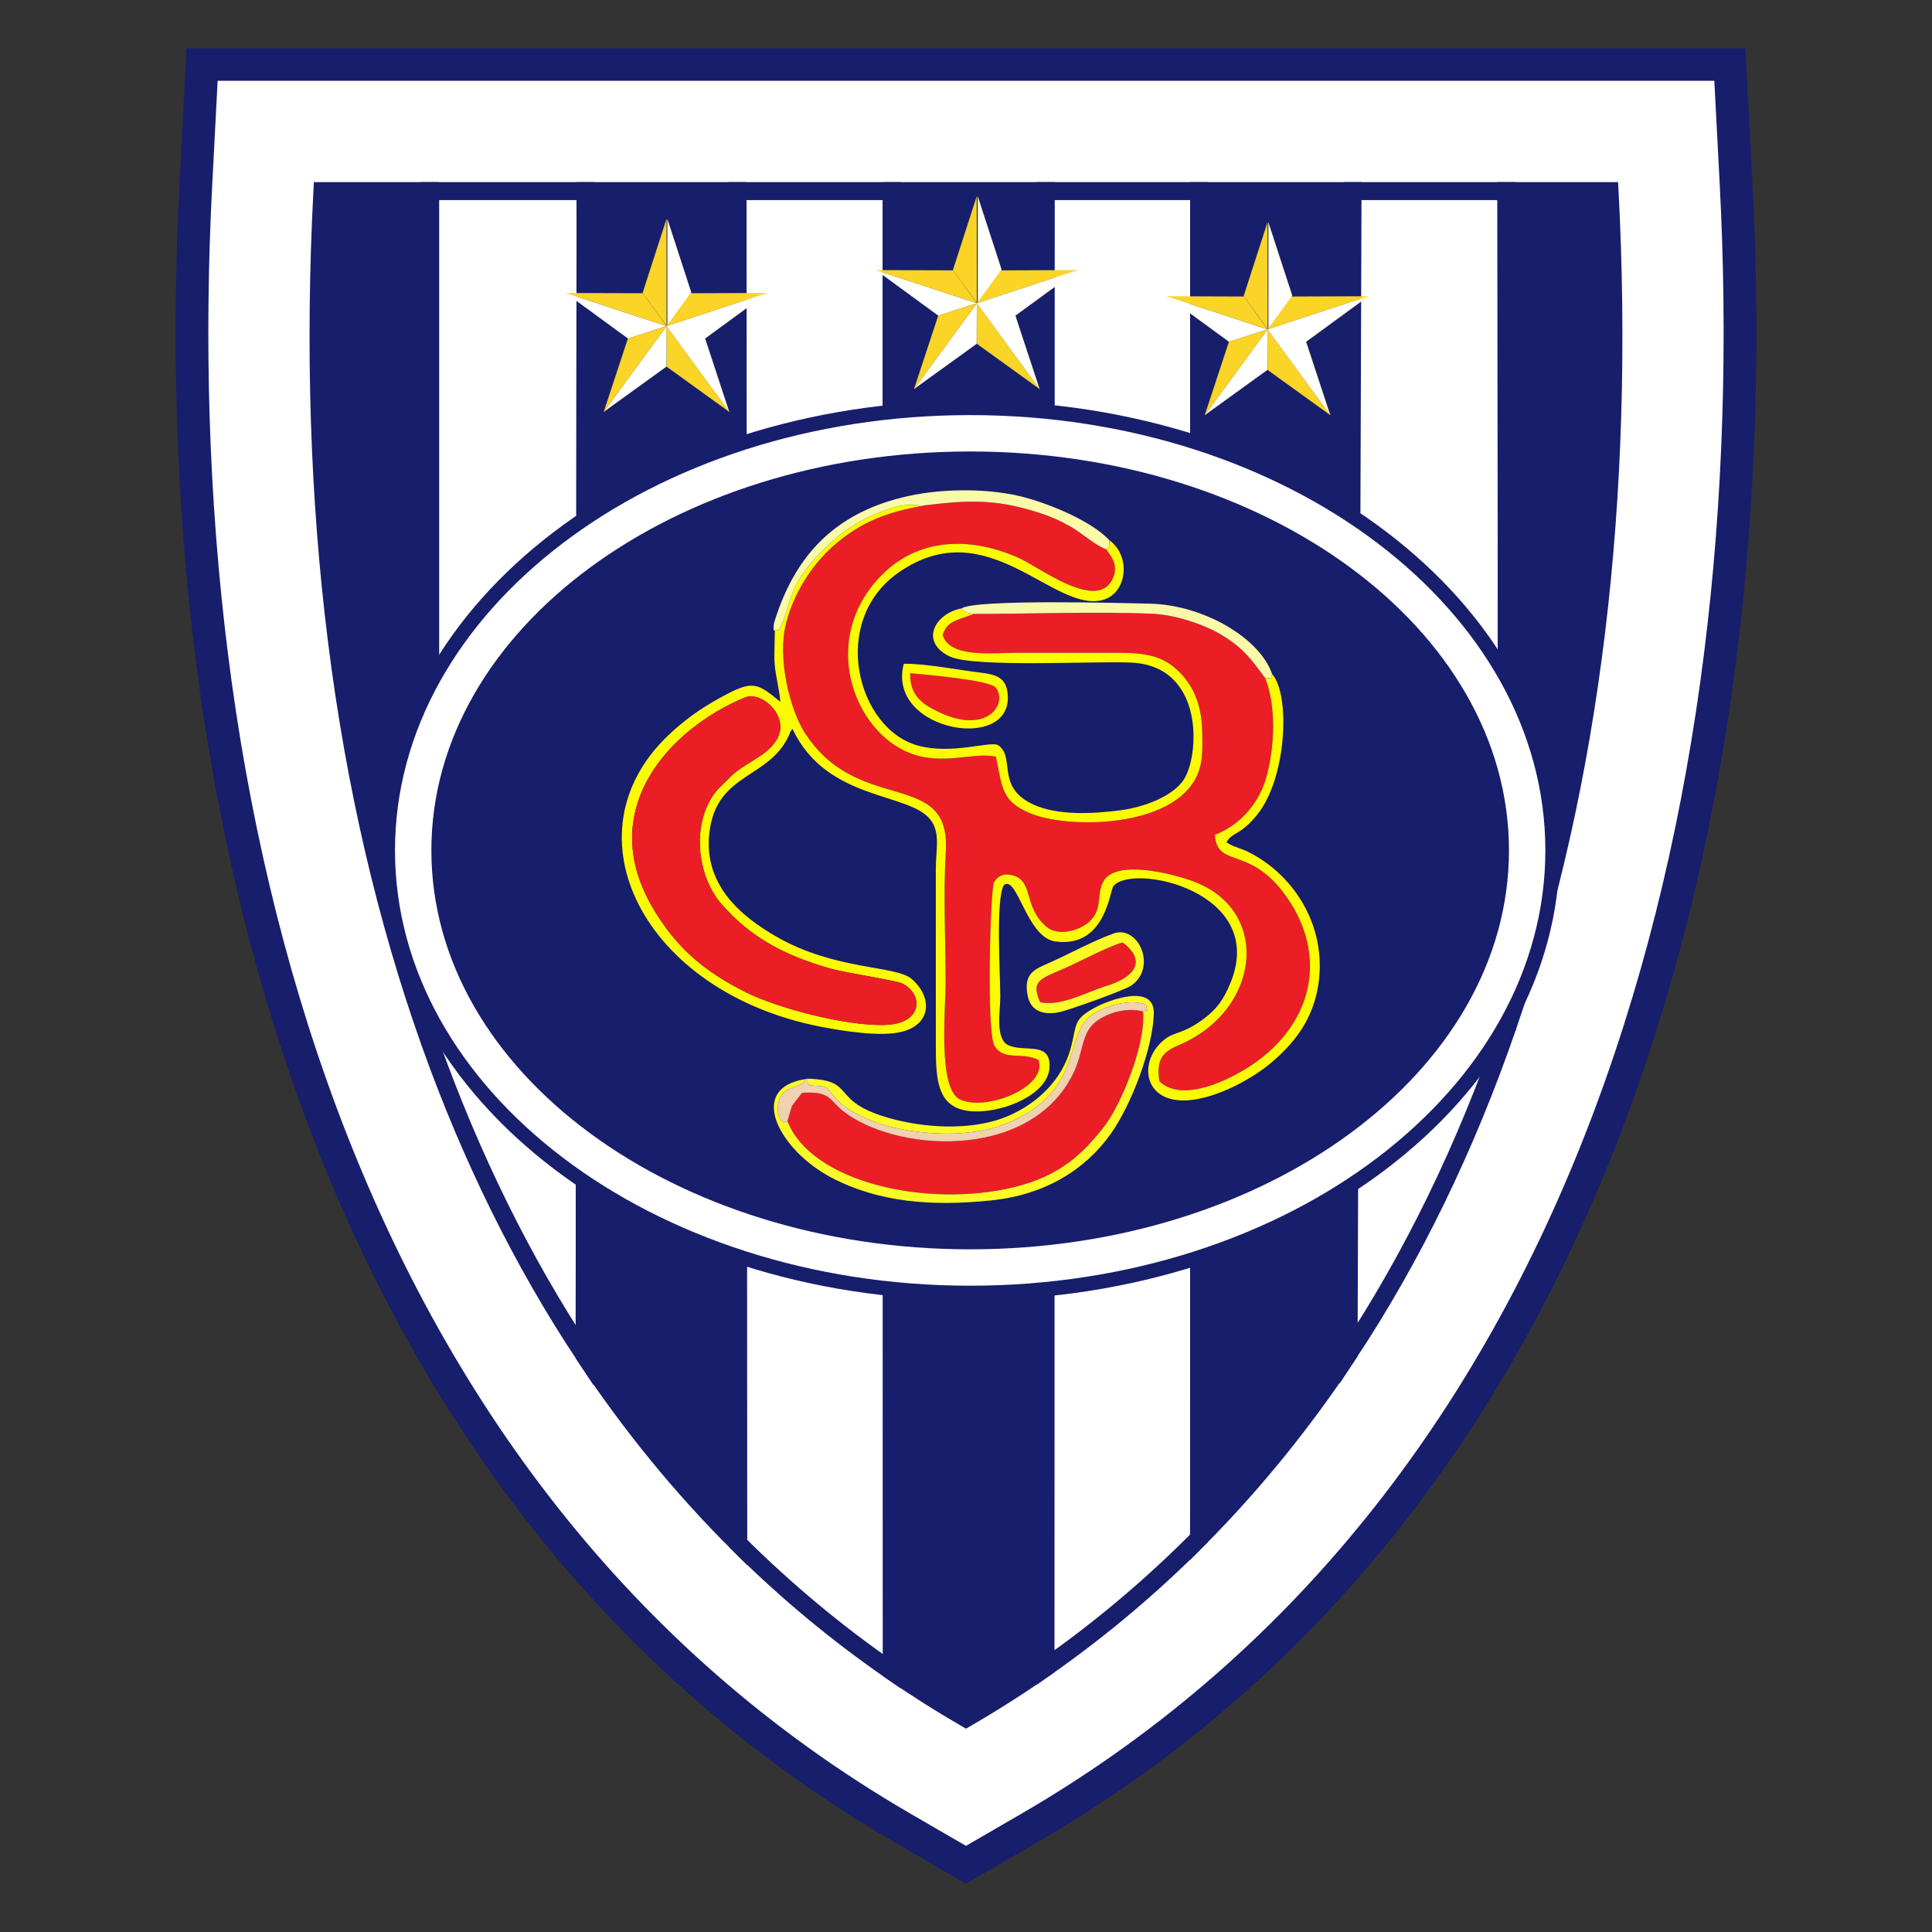 <svg height="1000" viewBox="0 0 750 750" width="1000" xmlns="http://www.w3.org/2000/svg" xmlns:xlink="http://www.w3.org/1999/xlink"><rect x="0" y="0" width="750" height="750" fill="#333333" stroke="none"/><defs><clipPath id="a"><path d="M 0 0 H 504.699 V 579.801 H 0 Z m 0 0"/></clipPath><clipPath id="b"><path d="M 0 0 H 504.699 V 579.801 H 0 Z m 0 0"/></clipPath></defs><g transform="matrix(1.229 0 0 1.229 63.272 18.75)"><path d="M 231.828 565.102 C 175.426 532.383 129.457 487.645 94.137 432.938 C 21.203 319.977 .039 175.184 6.938 42.848 L 9.082 1.641 H 498.191 l 2.148 41.207 C 502.617 86.527 501.809 130.5 497.383 174.023 C 481.355 331.598 417.551 482.672 275.449 565.102 L 253.637 577.75 Z m 0 0" fill="#171e6b" fill-rule="evenodd"/><g clip-path="url(#a)"><path d="M 2318.281 146.984 C 1754.258 474.172 1294.57 921.555 941.367 1468.625 C 212.031 2598.234 .391 4046.164 69.375 5369.523 l 21.445 412.07 H 4981.914 l 21.484 -412.07 C 5026.172 4932.727 5018.086 4493 4973.828 4057.766 C 4813.555 2482.023 4175.508 971.281 2754.492 146.984 L 2536.367 20.5 Z m 0 0" fill="none" stroke="#171e6b" stroke-width="34.288" transform="matrix(.1 0 0 -.1 0 579.8)"/></g><path d="M 234.73 560.098 C 54.129 455.34 2.531 238.469 12.711 43.148 L 14.57 7.426 H 492.703 l 1.863 35.723 C 504.742 238.469 453.145 455.34 272.547 560.098 l -18.91 10.969 z m 0 0" fill="#fff" fill-rule="evenodd"/><g clip-path="url(#b)"><path d="M 2347.305 197.023 C 541.289 1244.602 25.312 3413.312 127.109 5366.516 l 18.594 357.227 H 4927.031 l 18.633 -357.227 C 5047.422 3413.312 4531.445 1244.602 2725.469 197.023 L 2536.367 87.336 Z m 0 0" fill="none" stroke="#171e6b" stroke-width="56.694" transform="matrix(.1 0 0 -.1 0 579.8)"/></g><path d="m 1331.836 1668.898 c -197.812 298.32 -360.43 629.688 -488.164 988.477 l .039 2689.531 h 490.977 z m 0 0" fill="#fff" fill-rule="evenodd" stroke="#171e6b" stroke-width="56.694" transform="matrix(.1 0 0 -.1 0 579.8)"/><path d="m 1817.109 1074.836 c -180.312 179.258 -342.031 378.008 -485.274 594.062 l 2.852 3678.008 h 480.234 z m 0 0" fill="#171e6b" fill-rule="evenodd" stroke="#171e6b" stroke-width="56.694" transform="matrix(.1 0 0 -.1 0 579.8)"/><path d="m 2302.344 671.242 c -174.492 120.43 -336.211 255.352 -485.234 403.594 l -2.188 4272.07 h 486.719 z m 0 0" fill="#fff" fill-rule="evenodd" stroke="#171e6b" stroke-width="56.694" transform="matrix(.1 0 0 -.1 0 579.8)"/><path d="M 2787.617 683.234 C 2706.641 626.633 2622.891 573.156 2536.367 523 c -80.391 46.641 -158.398 96.094 -234.023 148.242 l -.703 4675.664 h 486.719 z m 0 0" fill="#171e6b" fill-rule="evenodd" stroke="#171e6b" stroke-width="56.694" transform="matrix(.1 0 0 -.1 0 579.8)"/><path d="m 3272.617 1091.789 c -148.828 -149.961 -310.469 -286.563 -485 -408.555 l .742 4663.672 h 484.531 z m 0 0" fill="#fff" fill-rule="evenodd" stroke="#171e6b" stroke-width="56.694" transform="matrix(.1 0 0 -.1 0 579.8)"/><path d="m 3744.883 1674.875 c -139.726 -211.562 -297.109 -406.562 -472.266 -583.086 l .273 4255.117 h 484.531 z m 0 0" fill="#171e6b" fill-rule="evenodd" stroke="#171e6b" stroke-width="56.694" transform="matrix(.1 0 0 -.1 0 579.8)"/><path d="M 4245.43 2704.055 C 4116.172 2329.719 3949.453 1984.562 3744.883 1674.875 l 12.539 3672.031 h 485.976 z m 0 0" fill="#fff" fill-rule="evenodd" stroke="#171e6b" stroke-width="56.694" transform="matrix(.1 0 0 -.1 0 579.8)"/><path d="m 4243.398 5346.906 h 325.938 c 50.469 -969.023 -56.523 -1868.398 -323.906 -2642.852 z m 0 0" fill="#171e6b" fill-rule="evenodd" stroke="#171e6b" stroke-width="56.694" transform="matrix(.1 0 0 -.1 0 579.8)"/><path d="M 843.672 2657.375 C 564.297 3442.258 451.914 4358.352 503.438 5346.906 h 340.273 z m 0 0" fill="#171e6b" fill-rule="evenodd" stroke="#171e6b" stroke-width="56.694" transform="matrix(.1 0 0 -.1 0 579.8)"/><path d="m 2549.648 4662.102 c 1015.899 0 1839.453 -625.781 1839.453 -1397.656 c 0 -771.914 -823.555 -1397.656 -1839.453 -1397.656 c -1015.938 0 -1839.492 625.742 -1839.492 1397.656 c 0 771.875 823.555 1397.656 1839.492 1397.656 z m 0 0" fill="#fff" fill-rule="evenodd" stroke="#171e6b" stroke-width="45.354" transform="matrix(.1 0 0 -.1 0 579.8)"/><path d="m 2549.648 4496.164 c 924.258 0 1673.516 -551.484 1673.516 -1231.719 c 0 -680.273 -749.258 -1231.719 -1673.516 -1231.719 c -924.297 0 -1673.555 551.445 -1673.555 1231.719 c 0 680.234 749.258 1231.719 1673.555 1231.719 z m 0 0" fill="#171e6b" fill-rule="evenodd" stroke="#171e6b" stroke-width="56.693" transform="matrix(.1 0 0 -.1 0 579.8)"/><path d="m 241.008 144.312 c -12.973 2.23 -20.414 5.477 -28.391 12.113 c -6.293 5.238 -13.047 14.273 -15.832 25.316 c -2.754 10.902 1.168 27.109 6.02 34.594 c 17 26.219 46.148 10.871 44.465 37.527 c -.809 12.746 -.062 28.113 -.062 41.145 c 0 8.965 -2.504 33.656 4.547 37.004 c 8.309 3.941 27.859 -4.02 24.773 -12.5 c -5.504 -2.625 -10.934 .504 -13.906 -4.496 c -2.582 -4.344 -1.27 -49.645 -.133 -51.598 c 1.055 -1.809 2.84 -3 5.887 -2.191 c 6.715 1.785 3.258 9.766 10.559 16.148 c 3.828 3.348 10.566 1.266 13.578 -1.434 c 4.551 -4.074 2.145 -8.719 4.617 -12.93 c 3.992 -6.789 21.293 -2.43 28.117 .051 c 25.035 9.105 21.496 40.883 -4.387 51.797 c -5.332 2.25 -7.125 4.691 -6.141 11.41 c 7.336 7.102 22.535 -.656 29.121 -5.074 c 20.551 -13.797 24.051 -36.23 9.953 -54.684 c -11.039 -14.449 -20.852 -7.652 -21.547 -18.086 c 7.777 -2.91 14.035 -9.859 16.348 -18.461 c 2.574 -9.59 3.074 -22.254 -.449 -31.027 c -4.664 -6.402 -7.23 -9.762 -14.191 -13.891 c -5.254 -3.117 -14.352 -6.168 -21.594 -6.457 c -17.992 -.715 -38.031 .07 -56.262 .062 c -4.527 1.945 -8.375 1.902 -9.836 6.641 c 2.176 7.305 15.359 5.664 23.41 5.648 c 9.398 -.019 18.793 .008 28.191 0 c 9.562 -.008 16.395 -.254 22.48 5.398 c 4.926 4.574 7.867 10.863 7.938 20.152 c .035 4.914 .23 8.844 -1.535 12.941 c -7.289 16.934 -40.914 17.336 -53.109 12.078 c -8.711 -3.75 -8.508 -7.867 -10.531 -17.734 c -6.848 -1.605 -16.672 2.867 -27.047 -1.094 c -17.871 -6.824 -29.055 -36.078 -8.977 -56.355 c 10.949 -11.059 26.863 -12.652 43.281 -5.336 c 6.324 2.82 24.125 16.613 29.352 7.07 c 2.809 -5.133 -1.117 -8.5 -1.75 -9.812 c -3.254 -1.055 -7.719 -5.156 -11.473 -7.273 c -4.113 -2.32 -7.461 -3.637 -12.488 -5.105 c -11.676 -3.402 -20.156 -3.133 -32.996 -1.559 z m 0 0" fill="#eb1e26" fill-rule="evenodd"/><path d="m 183.828 205.051 c 5.293 -2.176 14.426 6.086 10.012 13.34 c -3.445 5.664 -10.195 7.043 -15.176 12.281 c -2.699 2.836 -4.148 3.535 -6.203 7.484 c -5.316 10.211 -2.898 24.293 3.887 32.074 c 9.238 10.586 19.715 16.23 34.43 20.449 c 4.328 1.242 20.785 3.77 22.695 4.703 c 6.738 3.293 6.676 12.574 -5.023 13.082 C 215.73 309.016 193.824 303 184.203 298.207 C 170.738 291.5 162.32 284.062 155.188 272.324 C 135.766 240.363 160.5 214.656 183.828 205.051 Z m 9.262 -23.793 c .441 2.832 -.184 9.273 .102 13.07 c .316 4.172 1.562 8.289 1.812 12.098 c -7.629 -6.285 -8.832 -6.852 -19.047 -1.27 c -6.477 3.543 -11.586 7.328 -16.316 11.82 c -32.961 31.316 -7.797 81.113 47.949 92.039 c 6.703 1.312 19.207 3.398 25.969 1.586 c 9.449 -2.531 9.32 -11.176 2.898 -16.66 c -5.086 -4.34 -24.16 -2.598 -42.91 -13.461 c -10.449 -6.055 -23.77 -16.363 -20.723 -34.359 c 2.898 -17.086 18.402 -15.691 24.652 -28.57 c .934 -1.922 .164 -.973 1.355 -2.602 c 10.824 22.992 36.898 19.906 43.652 28.789 c 3.152 4.145 1.613 9.633 1.629 15.453 l .004 54.867 c -.012 12.453 .125 22.762 14.922 21.668 c 8.969 -.66 22.027 -6.387 20.965 -15.43 c -.73 -6.227 -7.836 -3.266 -12.82 -5.332 c -4.43 -1.836 -2.703 -10.844 -2.703 -15.383 c 0 -7.137 -1.516 -30.949 1.148 -35.289 c 4.289 -3.258 7.09 16.598 16.266 17.832 c 15.812 2.129 17.098 -15.902 18.297 -17.445 c 5.805 -7.488 49.035 1.57 36.918 30.707 c -2.18 5.246 -4.316 8.07 -8.102 10.961 c -6.629 5.059 -9.336 4.191 -12.461 6.586 c -8.707 6.676 -7.102 20.34 7.152 19.359 c 9.684 -.668 20.957 -7.285 26.305 -11.828 c 6.383 -5.422 12.617 -12.438 14.684 -23.242 c 3.5 -18.297 -6.355 -35.547 -21.816 -43.355 c -2.434 -1.23 -4.848 -1.613 -6.949 -3.051 c 1.629 -3.184 4.309 -2.074 9.648 -8.676 c 9.598 -11.875 10.461 -38.234 4.758 -44.496 c -.93 2.125 1.18 1.141 -2.184 1.293 c 3.523 8.773 3.023 21.438 .449 31.027 c -2.312 8.602 -8.57 15.551 -16.348 18.461 c .695 10.434 10.508 3.637 21.547 18.086 c 14.098 18.453 10.598 40.887 -9.953 54.684 c -6.586 4.418 -21.785 12.176 -29.121 5.074 c -.984 -6.719 .809 -9.16 6.141 -11.41 c 25.883 -10.914 29.422 -42.691 4.387 -51.797 c -6.824 -2.48 -24.125 -6.84 -28.117 -.051 c -2.477 4.211 -.066 8.855 -4.617 12.93 c -3.012 2.699 -9.75 4.781 -13.578 1.434 c -7.301 -6.383 -3.844 -14.363 -10.559 -16.148 c -3.047 -.809 -4.832 .383 -5.887 2.191 c -1.137 1.953 -2.449 47.254 .133 51.598 c 2.973 5 8.402 1.871 13.906 4.496 c 3.086 8.48 -16.465 16.441 -24.773 12.5 c -7.051 -3.348 -4.547 -28.039 -4.547 -37.004 c 0 -13.031 -.746 -28.398 .062 -41.145 c 1.684 -26.656 -27.465 -11.309 -44.465 -37.527 c -4.852 -7.484 -8.773 -23.691 -6.02 -34.594 c 2.785 -11.043 9.539 -20.078 15.832 -25.316 c 7.973 -6.637 15.418 -9.883 28.391 -12.113 c -3.996 .512 -5.504 -1.77 -16.875 3.199 c -4.871 2.125 -9.957 5.555 -13.273 8.664 c -14.957 14.035 -11.52 18.789 -16.461 27.715 c -.906 -.75 -1.949 1.613 -1.309 -2.633 z m 0 0" fill="#fafa02" fill-rule="evenodd"/><path d="m 183.828 205.051 c -23.328 9.605 -48.062 35.312 -28.641 67.273 c 7.133 11.738 15.551 19.176 29.016 25.883 c 9.621 4.793 31.527 10.809 44.246 10.258 c 11.699 -.508 11.762 -9.789 5.023 -13.082 c -1.91 -.934 -18.367 -3.461 -22.695 -4.703 c -14.715 -4.219 -25.191 -9.863 -34.43 -20.449 c -6.785 -7.781 -9.203 -21.863 -3.887 -32.074 c 2.055 -3.949 3.504 -4.648 6.203 -7.484 c 4.98 -5.238 11.73 -6.617 15.176 -12.281 c 4.414 -7.254 -4.719 -15.516 -10.012 -13.34 z m 0 0" fill="#eb1e26" fill-rule="evenodd"/><path d="m 197.246 338.891 c 7.707 19.551 44.582 27.457 71.617 20.828 c 14.5 -3.555 21.832 -10.613 28.609 -19.395 c 5.023 -6.508 13.098 -25.762 12.074 -36.094 c -5.688 -1.488 -12.188 .777 -15.508 3.781 c -3.75 3.395 -3.562 9.105 -5.902 14.461 c -12.434 28.426 -54.344 26.703 -72.203 14.059 c -5.719 -4.051 -4.508 -7.23 -14.074 -6.594 l -3.133 4.039 c -.488 1.379 -1.109 3.742 -1.48 4.914 z m 0 0" fill="#eb1e26" fill-rule="evenodd"/><path d="m 297.965 158.25 c .633 1.312 4.559 4.68 1.75 9.812 c -5.227 9.543 -23.027 -4.25 -29.352 -7.07 c -16.418 -7.316 -32.332 -5.723 -43.281 5.336 c -20.078 20.277 -8.895 49.531 8.977 56.355 c 10.375 3.961 20.199 -.512 27.047 1.094 c 2.023 9.867 1.82 13.984 10.531 17.734 c 12.195 5.258 45.82 4.855 53.109 -12.078 c 1.766 -4.098 1.57 -8.027 1.535 -12.941 c -.07 -9.289 -3.012 -15.578 -7.938 -20.152 c -6.086 -5.652 -12.918 -5.406 -22.48 -5.398 c -9.398 .008 -18.793 -.019 -28.191 0 c -8.051 .016 -21.234 1.656 -23.41 -5.648 c 1.461 -4.738 5.309 -4.695 9.836 -6.641 c -2.996 -.496 -2.102 -.148 -3.867 -1.738 c -8.262 1.555 -13.387 10.441 -3.816 15.145 c 7.52 3.695 46.348 1.387 57.691 1.996 c 23.062 1.242 21.266 29.672 16.262 37.059 c -3.355 4.949 -11.879 8.527 -20.098 9.59 c -8.738 1.129 -19.793 1.676 -27.434 -1.875 c -11.969 -5.566 -5.371 -14.961 -11.125 -18.762 c -2.676 -1.27 -14.562 3.113 -25.25 .18 c -19.273 -5.293 -28.07 -39.383 -6.043 -54.707 c 28.383 -19.746 49.266 13.633 64.91 8.562 c 7.148 -2.316 8.496 -13.664 1.613 -18.715 c -.246 3.141 .457 1.094 -.977 2.863 z m 0 0" fill="#fafa02" fill-rule="evenodd"/><path d="m 203.504 325.453 c -.355 1.492 .012 1 .641 2.109 c 4.816 .516 5.031 -.301 7.266 2.848 c 3.719 5.234 12.926 9.105 19.953 10.633 c 11.773 2.559 25.898 2.746 36.527 -2.031 c 22.031 -9.91 17.094 -25.844 24.395 -32.762 c 3.395 -3.215 13 -6.473 18.223 -4.109 c .793 3.895 .371 .922 -.961 2.09 c 1.023 10.332 -7.051 29.586 -12.074 36.094 c -6.777 8.781 -14.109 15.84 -28.609 19.395 c -27.035 6.629 -63.91 -1.277 -71.617 -20.828 c -1.566 .688 -.684 .824 -1.848 -.223 c -.84 -.758 -.715 -.762 -1 -1.906 c -.496 -1.988 -.113 -4.27 .777 -5.746 c 2.184 -3.641 6.246 -2.234 7.793 -5.438 c -18.879 2.938 -8.125 22.562 8.086 31.09 c 14.832 7.805 31.551 9.195 50.422 7.258 c 17.789 -1.828 30.152 -10.203 37.848 -20.969 c 6.453 -9.027 13.395 -27.129 13.648 -38.102 c .223 -9.699 -14.387 -4.152 -18.562 -1.867 c -7.141 3.906 -5.602 5.211 -7.695 12.883 c -2.676 9.805 -10.277 17.297 -19.766 21.379 c -10.219 4.391 -24.219 4.023 -35.469 1.203 c -21.934 -5.492 -11.516 -12.555 -27.977 -13 z m 0 0" fill="#fafa26" fill-rule="evenodd"/><path d="m 193.09 181.258 c -.641 4.246 .402 1.883 1.309 2.633 c 4.941 -8.926 1.504 -13.68 16.461 -27.715 c 3.316 -3.109 8.402 -6.539 13.273 -8.664 c 11.371 -4.969 12.879 -2.688 16.875 -3.199 c 12.84 -1.574 21.32 -1.844 32.996 1.559 c 5.027 1.469 8.375 2.785 12.488 5.105 c 3.754 2.117 8.219 6.219 11.473 7.273 c 1.434 -1.77 .73 .277 .977 -2.863 c -5.637 -5.996 -18.32 -11.285 -26.953 -13.586 c -10.766 -2.867 -25.391 -2.82 -36.398 -.414 c -22.777 4.977 -35.859 18.266 -42.5 39.871 z m 0 0" fill="#fafaa8" fill-rule="evenodd"/><path d="m 203.504 325.453 l -.535 .125 c -1.547 3.203 -5.609 1.797 -7.793 5.438 c -.891 1.477 -1.273 3.758 -.777 5.746 c .285 1.145 .16 1.148 1 1.906 c 1.164 1.047 .281 .91 1.848 .223 c .371 -1.172 .992 -3.535 1.48 -4.914 l 3.133 -4.039 c 9.566 -.637 8.355 2.543 14.074 6.594 c 17.859 12.645 59.77 14.367 72.203 -14.059 c 2.34 -5.355 2.152 -11.066 5.902 -14.461 c 3.32 -3.004 9.82 -5.27 15.508 -3.781 c 1.332 -1.168 1.754 1.805 .961 -2.09 c -5.223 -2.363 -14.828 .895 -18.223 4.109 c -7.301 6.918 -2.363 22.852 -24.395 32.762 c -10.629 4.777 -24.754 4.59 -36.527 2.031 c -7.027 -1.527 -16.234 -5.398 -19.953 -10.633 c -2.234 -3.148 -2.449 -2.332 -7.266 -2.848 c -.629 -1.109 -.996 -.617 -.641 -2.109 z m 0 0" fill="#f0d1b0" fill-rule="evenodd"/><path d="m 252.23 176.914 c 1.766 1.59 .871 1.242 3.867 1.738 c 18.23 .008 38.27 -.777 56.262 -.062 c 7.242 .289 16.34 3.34 21.594 6.457 c 6.961 4.129 9.527 7.488 14.191 13.891 c 3.363 -.152 1.254 .832 2.184 -1.293 c -3.859 -11.344 -21.621 -21.867 -38.711 -22.23 c -9.172 -.195 -54.832 -1.465 -59.387 1.5 z m 0 0" fill="#fafaa8" fill-rule="evenodd"/><path d="m 277.039 301.285 c 6.402 1.527 14.789 -3.23 21.102 -5.16 c 8.105 -2.484 13.059 -7.496 5.055 -13.668 c -2.785 .441 -12.996 5.633 -16.73 7.375 c -8.812 4.105 -12.648 4.113 -9.426 11.453 z m 0 0" fill="#eb1e26" fill-rule="evenodd"/><path d="m 245.258 209.746 c 15.18 7.145 21.711 -2.816 17.766 -7.812 c -1.906 -2.422 -23.457 -4.227 -27.004 -4.547 c -.215 7.164 4.07 9.926 9.238 12.359 z m 0 0" fill="#eb1e26" fill-rule="evenodd"/><path d="m 277.039 301.285 c -3.223 -7.34 .613 -7.348 9.426 -11.453 c 3.734 -1.742 13.945 -6.934 16.73 -7.375 c 8.004 6.172 3.051 11.184 -5.055 13.668 c -6.312 1.93 -14.699 6.688 -21.102 5.16 z m 23.207 -21.68 c -7.23 2.633 -14.137 6.617 -21.633 9.855 c -4.156 1.793 -6.676 3.637 -5.508 9.691 c .918 4.758 4.605 6.363 9.879 5.324 c 3.008 -.59 20.762 -6.973 22.816 -8.391 c 8.43 -5.832 2.176 -19.297 -5.555 -16.48 z m 0 0" fill="#fafa26" fill-rule="evenodd"/><path d="m 236.02 197.387 c 3.547 .32 25.098 2.125 27.004 4.547 c 3.945 4.996 -2.586 14.957 -17.766 7.812 c -5.168 -2.434 -9.453 -5.195 -9.238 -12.359 z m -2.027 -2.969 c -5.742 21.781 36.207 28.523 32.664 8.457 c -.727 -4.133 -3.777 -5.121 -8.195 -5.637 c -6.844 -.801 -18.105 -3 -24.469 -2.82 z m 0 0" fill="#fafa02" fill-rule="evenodd"/><path d="m 1590.469 4922.023 l -75.234 103.32 l 74.883 231.68 z m 0 0" fill="#fad426" fill-rule="evenodd" stroke="#fad426" stroke-linejoin="round" stroke-width=".605" transform="matrix(.1 0 0 -.1 0 579.8)"/><path d="m 1590.469 4920.5 l 74.688 103.711 l 243.945 .938 z m 0 0" fill="#fad426" fill-rule="evenodd" stroke="#fad426" stroke-linejoin="round" stroke-width=".151" transform="matrix(.1 0 0 -.1 0 579.8)"/><path d="m 1590.469 4920.5 l -121.641 -39.219 l -196.992 143.906 z m 0 0" fill="#fff" fill-rule="evenodd" stroke="#fad426" stroke-linejoin="round" stroke-width=".151" transform="matrix(.1 0 0 -.1 0 579.8)"/><path d="m 1590.469 4920.5 l -74.648 103.711 l -243.984 .938 z m 0 0" fill="#fad426" fill-rule="evenodd" stroke="#fad426" stroke-linejoin="round" stroke-width=".151" transform="matrix(.1 0 0 -.1 0 579.8)"/><path d="m 1590.469 4920.422 l .312 -127.812 l 197.773 -142.812 z m 0 0" fill="#fad426" fill-rule="evenodd" stroke="#fad426" stroke-linejoin="round" stroke-width=".39" transform="matrix(.1 0 0 -.1 0 579.8)"/><path d="m 1590.469 4920.422 l -.312 -127.812 l -197.774 -142.812 z m 0 0" fill="#fff" fill-rule="evenodd" stroke="#fad426" stroke-linejoin="round" stroke-width=".39" transform="matrix(.1 0 0 -.1 0 579.8)"/><path d="m 1590.469 4920.422 l -121.719 -38.945 l -76.367 -231.68 z m 0 0" fill="#fad426" fill-rule="evenodd" stroke="#fad426" stroke-linejoin="round" stroke-width=".39" transform="matrix(.1 0 0 -.1 0 579.8)"/><path d="m 1590.469 4920.5 l .469 -2.305 l -.469 2.227 l 198.086 -270.625 l -76.289 231.562 l 196.836 143.828 z m 0 0" fill="#fff" fill-rule="evenodd" stroke="#fad426" stroke-linejoin="round" stroke-width=".484" transform="matrix(.1 0 0 -.1 0 579.8)"/><path d="m 1593.398 4923.508 l 75.234 103.281 l -75.391 231.719 z m 0 0" fill="#fff" fill-rule="evenodd" stroke="#fad426" stroke-linejoin="round" stroke-width=".484" transform="matrix(.1 0 0 -.1 0 579.8)"/><path d="m 3488.867 4911.711 l -75.234 103.32 l 74.844 231.68 z m 0 0" fill="#fad426" fill-rule="evenodd" stroke="#fad426" stroke-linejoin="round" stroke-width=".605" transform="matrix(.1 0 0 -.1 0 579.8)"/><path d="m 3488.867 4910.188 l 74.648 103.711 l 243.984 .938 z m 0 0" fill="#fad426" fill-rule="evenodd" stroke="#fad426" stroke-linejoin="round" stroke-width=".151" transform="matrix(.1 0 0 -.1 0 579.8)"/><path d="m 3488.867 4910.188 l -121.641 -39.258 l -196.992 143.906 z m 0 0" fill="#fff" fill-rule="evenodd" stroke="#fad426" stroke-linejoin="round" stroke-width=".151" transform="matrix(.1 0 0 -.1 0 579.8)"/><path d="m 3488.867 4910.188 l -74.688 103.711 l -243.945 .938 z m 0 0" fill="#fad426" fill-rule="evenodd" stroke="#fad426" stroke-linejoin="round" stroke-width=".151" transform="matrix(.1 0 0 -.1 0 579.8)"/><path d="m 3488.867 4910.109 l .312 -127.812 l 197.773 -142.812 z m 0 0" fill="#fad426" fill-rule="evenodd" stroke="#fad426" stroke-linejoin="round" stroke-width=".39" transform="matrix(.1 0 0 -.1 0 579.8)"/><path d="m 3488.867 4910.109 l -.312 -127.812 l -197.773 -142.812 z m 0 0" fill="#fff" fill-rule="evenodd" stroke="#fad426" stroke-linejoin="round" stroke-width=".39" transform="matrix(.1 0 0 -.1 0 579.8)"/><path d="m 3488.867 4910.109 l -121.719 -38.945 l -76.367 -231.68 z m 0 0" fill="#fad426" fill-rule="evenodd" stroke="#fad426" stroke-linejoin="round" stroke-width=".39" transform="matrix(.1 0 0 -.1 0 579.8)"/><path d="m 3488.867 4910.188 l .43 -2.305 l -.43 2.227 l 198.086 -270.625 l -76.328 231.562 l 196.875 143.789 z m 0 0" fill="#fff" fill-rule="evenodd" stroke="#fad426" stroke-linejoin="round" stroke-width=".484" transform="matrix(.1 0 0 -.1 0 579.8)"/><path d="m 3491.797 4913.156 l 75.234 103.32 l -75.43 231.719 z m 0 0" fill="#fff" fill-rule="evenodd" stroke="#fad426" stroke-linejoin="round" stroke-width=".484" transform="matrix(.1 0 0 -.1 0 579.8)"/><path d="m 2570.625 4994.25 l -75.234 103.32 l 74.883 231.68 z m 0 0" fill="#fad426" fill-rule="evenodd" stroke="#fad426" stroke-linejoin="round" stroke-width=".605" transform="matrix(.1 0 0 -.1 0 579.8)"/><path d="m 2570.625 4992.727 l 74.648 103.711 l 243.984 .938 z m 0 0" fill="#fad426" fill-rule="evenodd" stroke="#fad426" stroke-linejoin="round" stroke-width=".151" transform="matrix(.1 0 0 -.1 0 579.8)"/><path d="m 2570.625 4992.727 l -121.641 -39.258 l -196.992 143.906 z m 0 0" fill="#fff" fill-rule="evenodd" stroke="#fad426" stroke-linejoin="round" stroke-width=".151" transform="matrix(.1 0 0 -.1 0 579.8)"/><path d="m 2570.625 4992.727 l -74.688 103.711 l -243.945 .938 z m 0 0" fill="#fad426" fill-rule="evenodd" stroke="#fad426" stroke-linejoin="round" stroke-width=".151" transform="matrix(.1 0 0 -.1 0 579.8)"/><path d="m 2570.625 4992.648 l .312 -127.812 l 197.773 -142.812 z m 0 0" fill="#fad426" fill-rule="evenodd" stroke="#fad426" stroke-linejoin="round" stroke-width=".39" transform="matrix(.1 0 0 -.1 0 579.8)"/><path d="m 2570.625 4992.648 l -.312 -127.812 l -197.773 -142.812 z m 0 0" fill="#fff" fill-rule="evenodd" stroke="#fad426" stroke-linejoin="round" stroke-width=".39" transform="matrix(.1 0 0 -.1 0 579.8)"/><path d="m 2570.625 4992.648 l -121.719 -38.945 l -76.367 -231.68 z m 0 0" fill="#fad426" fill-rule="evenodd" stroke="#fad426" stroke-linejoin="round" stroke-width=".39" transform="matrix(.1 0 0 -.1 0 579.8)"/><path d="m 2570.625 4992.727 l .43 -2.305 l -.43 2.227 l 198.086 -270.625 l -76.328 231.562 l 196.875 143.789 z m 0 0" fill="#fff" fill-rule="evenodd" stroke="#fad426" stroke-linejoin="round" stroke-width=".484" transform="matrix(.1 0 0 -.1 0 579.8)"/><path d="m 2573.555 4995.695 l 75.234 103.32 l -75.43 231.719 z m 0 0" fill="#fff" fill-rule="evenodd" stroke="#fad426" stroke-linejoin="round" stroke-width=".484" transform="matrix(.1 0 0 -.1 0 579.8)"/></g></svg>